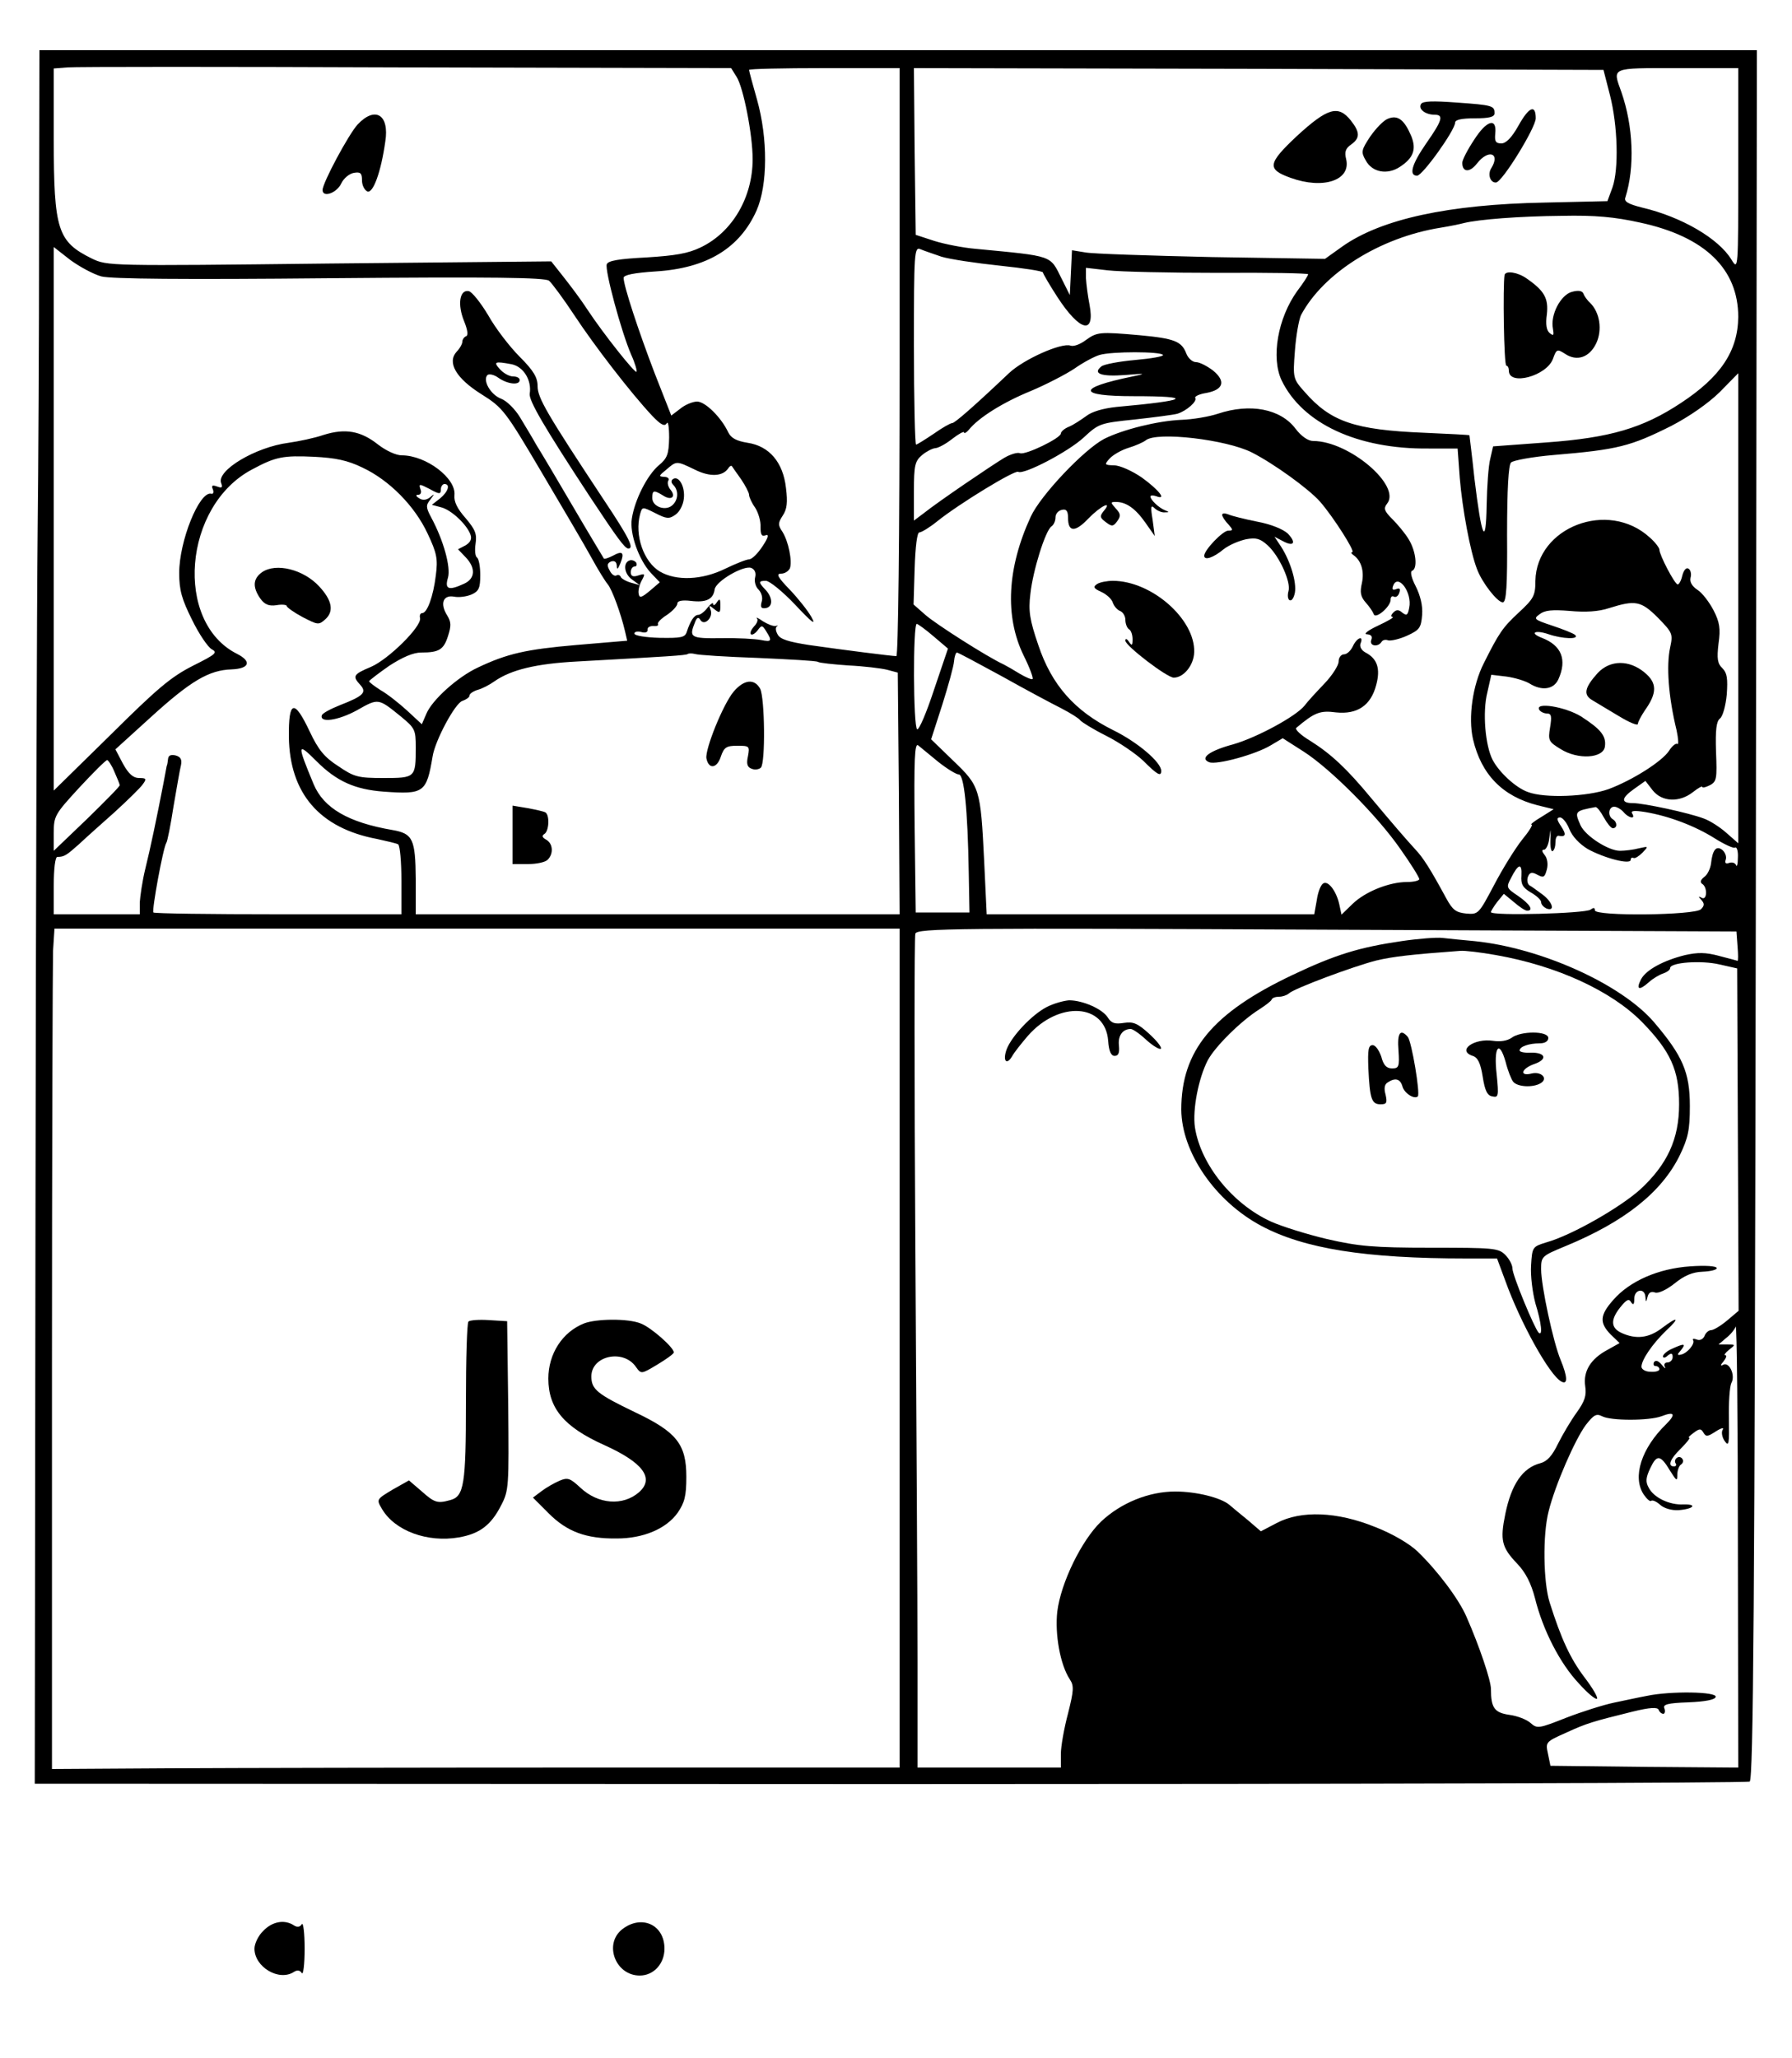 <?xml version="1.0" standalone="no"?>
<!DOCTYPE svg PUBLIC "-//W3C//DTD SVG 20010904//EN"
 "http://www.w3.org/TR/2001/REC-SVG-20010904/DTD/svg10.dtd">
<svg version="1.0" xmlns="http://www.w3.org/2000/svg"
 width="500pt" height="574pt" viewBox="0 0 500 574"
 preserveAspectRatio="xMidYMid meet">
<g transform="translate(0,574) scale(0.1,-0.1)"
fill="#000000" stroke="none">
<path d="M109 5083 c0 -285 -2 -657 -4 -828 -2 -170 -5 -1025 -6 -1900 l-2
-1590 2386 -1 c1313 0 2392 3 2399 7 10 7 14 484 17 2419 l3 2410 -2396 0
-2396 0 -1 -517z m1946 443 c19 -29 45 -161 45 -230 0 -107 -57 -204 -145
-246 -35 -17 -71 -23 -151 -28 -78 -4 -107 -9 -111 -19 -6 -16 40 -187 68
-252 11 -24 17 -46 15 -48 -4 -5 -91 104 -136 172 -18 28 -49 69 -68 93 l-34
43 -619 -6 c-616 -7 -619 -7 -663 14 -95 47 -106 79 -106 333 l0 197 38 3 c20
2 445 2 944 0 l908 -2 15 -24z m455 -796 c0 -497 -4 -820 -9 -820 -12 0 -146
17 -244 31 -57 9 -80 16 -87 29 -6 10 -7 20 -2 23 4 2 2 3 -4 1 -7 -1 -22 5
-35 13 -13 9 -21 13 -17 8 4 -4 0 -14 -8 -22 -8 -9 -12 -18 -9 -22 4 -3 12 2
19 11 11 15 13 15 24 -3 17 -27 15 -30 -15 -24 -16 3 -65 6 -110 5 -87 -1 -91
2 -74 44 5 14 10 16 15 7 11 -18 36 6 29 27 -6 15 -5 15 10 3 15 -12 17 -11
17 10 0 19 -2 21 -10 9 -5 -8 -10 -10 -10 -5 0 6 -7 1 -16 -10 -8 -11 -20 -20
-26 -20 -11 0 -22 -17 -32 -48 -5 -15 -16 -17 -76 -16 -38 1 -70 6 -70 12 0 5
9 7 20 4 11 -3 18 0 17 7 -1 6 6 10 15 10 10 -1 16 1 14 5 -3 4 9 16 25 26 16
11 29 25 29 32 0 7 13 10 38 7 42 -5 62 4 66 32 3 23 81 68 102 60 10 -4 14
-14 11 -26 -3 -11 1 -27 10 -35 8 -9 12 -23 8 -34 -4 -15 -1 -19 12 -17 21 4
19 31 -3 53 -18 19 -18 23 3 23 10 0 47 -30 82 -67 47 -50 59 -59 45 -34 -10
18 -38 53 -61 77 -33 34 -38 44 -24 44 11 0 21 7 25 15 7 20 -4 75 -21 102
-13 19 -12 25 1 45 12 18 14 37 9 77 -8 72 -47 117 -107 126 -31 5 -46 13 -54
29 -19 41 -64 86 -87 86 -12 0 -34 -9 -47 -20 l-25 -19 -46 117 c-46 120 -87
245 -87 267 0 8 28 14 90 18 143 9 234 65 281 170 31 71 32 200 1 310 -12 42
-22 79 -22 82 0 3 95 5 210 5 l210 0 0 -820z m1982 745 c22 -86 25 -207 7
-258 l-14 -38 -175 -4 c-269 -5 -456 -46 -564 -122 l-49 -35 -316 5 c-174 4
-333 9 -353 13 l-37 6 -3 -63 -3 -62 -23 46 c-33 66 -21 62 -240 83 -35 3 -86
13 -115 22 l-52 17 -3 233 -2 232 962 -2 962 -3 18 -70z m358 -207 c0 -281 0
-283 -19 -252 -36 59 -139 119 -249 145 -40 10 -51 17 -47 28 27 85 22 199
-11 294 -25 70 -32 67 156 67 l170 0 0 -282z m-273 -149 c180 -39 273 -129
273 -263 -1 -95 -49 -167 -160 -240 -106 -70 -197 -97 -375 -110 l-149 -11 -8
-35 c-5 -19 -9 -77 -10 -129 -2 -119 -14 -92 -34 74 -7 66 -14 120 -14 121 0
1 -57 4 -127 7 -194 8 -260 31 -332 113 -33 37 -34 39 -28 115 3 42 11 87 17
100 62 117 220 217 390 244 25 4 54 10 65 13 41 10 154 19 273 20 92 2 147 -3
219 -19z m-4294 -150 c28 -7 225 -9 637 -5 457 4 601 2 612 -7 8 -7 40 -50 71
-97 56 -85 157 -216 217 -280 24 -25 34 -30 40 -21 4 8 7 -9 7 -40 -1 -46 -5
-57 -29 -77 -32 -27 -67 -96 -75 -148 -7 -41 19 -115 53 -152 l25 -26 -28 -24
c-23 -19 -29 -21 -31 -8 -2 8 2 25 8 36 11 20 10 21 -9 15 -15 -5 -21 -2 -21
9 0 9 5 16 11 16 5 0 7 5 4 11 -4 5 -12 8 -18 6 -19 -6 -16 -37 6 -53 l22 -16
-25 7 c-14 4 -27 12 -28 16 -2 5 -8 7 -12 4 -5 -3 -14 3 -19 14 -8 14 -7 20 4
25 10 3 15 -1 16 -12 0 -12 3 -10 10 7 12 30 6 36 -21 21 -12 -6 -23 -10 -25
-8 -1 2 -40 66 -85 143 -45 77 -92 156 -104 175 -11 20 -32 54 -45 76 -14 23
-37 46 -53 52 -29 11 -52 51 -38 66 5 4 19 1 31 -8 26 -18 59 -21 59 -6 0 6
-8 10 -18 10 -11 0 -27 9 -37 20 -19 21 -15 23 33 14 33 -7 56 -45 50 -82 -3
-19 41 -94 167 -286 78 -118 98 -145 108 -146 17 0 3 29 -67 134 -160 242
-186 286 -186 319 0 24 -11 43 -50 82 -28 28 -68 80 -88 116 -21 35 -45 65
-54 67 -26 5 -32 -38 -13 -84 10 -25 12 -40 5 -42 -5 -2 -10 -9 -10 -15 0 -6
-7 -19 -16 -28 -27 -30 -2 -74 70 -119 59 -37 66 -46 167 -217 58 -98 121
-205 139 -238 18 -33 39 -67 46 -75 12 -15 36 -80 48 -131 l6 -26 -142 -12
c-140 -12 -193 -24 -275 -63 -56 -26 -127 -90 -143 -128 l-13 -30 -41 38 c-23
21 -56 47 -74 57 -17 11 -32 22 -32 25 1 3 26 22 56 43 37 24 67 37 89 37 50
0 63 8 75 46 9 28 9 39 -2 57 -21 33 -12 58 18 53 14 -3 36 0 50 6 20 9 24 18
24 54 0 24 -4 45 -9 49 -5 3 -7 20 -4 39 4 27 -1 39 -28 71 -23 26 -33 46 -31
64 5 47 -79 111 -147 111 -16 0 -44 13 -66 30 -48 38 -91 46 -152 27 -26 -9
-70 -18 -98 -22 -92 -12 -201 -77 -188 -112 5 -13 2 -15 -11 -10 -14 5 -17 3
-12 -8 3 -8 1 -14 -5 -12 -33 7 -89 -132 -89 -221 0 -48 7 -73 36 -131 19 -39
44 -76 55 -82 17 -9 11 -14 -53 -46 -61 -31 -99 -63 -230 -193 l-158 -155 0
758 0 758 46 -36 c26 -19 65 -40 87 -46z m2344 55 c23 -7 96 -18 163 -25 66
-7 120 -15 120 -19 0 -3 18 -34 40 -68 63 -97 106 -107 90 -22 -5 25 -9 58
-10 74 l0 29 61 -7 c34 -4 174 -7 310 -7 137 1 249 -1 249 -4 0 -3 -13 -24
-30 -46 -55 -76 -74 -187 -44 -250 58 -120 211 -192 410 -190 l81 0 6 -82 c7
-85 29 -205 48 -254 14 -38 57 -93 72 -93 10 0 13 45 12 189 0 128 4 194 11
201 6 6 60 16 120 21 178 15 213 24 327 81 50 26 102 62 135 94 l52 53 0 -656
0 -655 -33 29 c-18 16 -46 34 -63 40 -42 16 -168 43 -198 43 -34 0 -33 14 4
40 l31 22 20 -26 c26 -33 75 -35 113 -5 14 11 26 18 26 14 0 -3 9 -1 21 5 19
10 20 19 17 93 -2 62 1 85 11 93 8 6 16 36 19 67 3 44 1 60 -12 73 -14 13 -16
27 -11 69 6 42 3 60 -14 93 -12 23 -32 49 -45 57 -15 10 -22 22 -19 34 3 10 0
22 -6 25 -6 4 -13 -4 -17 -19 -3 -14 -9 -25 -13 -25 -8 0 -51 82 -51 97 0 5
-12 21 -27 34 -116 106 -316 29 -319 -121 0 -42 -5 -50 -47 -89 -44 -41 -54
-55 -97 -141 -31 -61 -44 -151 -30 -212 23 -98 82 -159 180 -184 l45 -11 -35
-22 c-19 -11 -31 -21 -27 -21 5 0 -7 -19 -26 -42 -19 -24 -54 -80 -78 -126
-43 -81 -44 -83 -78 -80 -29 3 -38 10 -56 43 -44 81 -64 113 -87 137 -30 33
-61 69 -123 143 -67 81 -111 122 -168 158 -27 16 -45 33 -40 37 51 43 66 49
111 43 59 -6 97 19 112 77 12 45 3 73 -30 90 -11 6 -17 16 -14 25 10 24 -10
17 -21 -7 -6 -13 -17 -23 -25 -23 -8 0 -15 -9 -15 -20 0 -11 -18 -39 -40 -62
-22 -23 -47 -50 -55 -61 -24 -30 -133 -89 -199 -108 -67 -18 -95 -39 -67 -50
21 -8 131 22 173 48 l32 19 58 -37 c75 -48 206 -179 271 -273 29 -41 52 -78
52 -83 0 -4 -15 -8 -34 -8 -50 0 -117 -27 -152 -61 l-31 -30 -6 28 c-8 37 -31
68 -45 59 -7 -4 -15 -25 -18 -47 l-7 -39 -457 0 -457 0 -7 148 c-10 203 -12
209 -86 280 l-62 60 31 96 c17 54 32 108 33 122 1 13 5 24 8 24 3 0 59 -30
125 -66 66 -37 141 -77 167 -90 25 -13 49 -28 52 -33 4 -5 36 -25 72 -43 36
-18 83 -50 104 -70 39 -39 50 -45 50 -28 0 24 -66 80 -133 113 -109 54 -173
127 -210 238 -24 70 -28 95 -22 143 7 65 42 177 59 188 6 4 11 15 11 25 0 10
8 19 18 21 12 3 17 -3 17 -22 0 -41 20 -41 57 -2 34 35 69 52 42 20 -11 -14
-10 -18 6 -30 17 -13 21 -13 32 2 11 15 10 21 -4 36 -15 17 -15 18 1 18 28 0
54 -18 82 -58 l26 -37 -6 45 c-6 36 -5 43 5 33 7 -7 20 -13 29 -12 13 0 13 1
0 6 -17 7 -40 29 -40 38 0 4 7 4 16 1 31 -12 7 18 -40 52 -26 18 -61 34 -77
34 -28 1 -28 2 -13 19 9 10 33 24 53 30 20 6 42 16 48 21 31 25 225 2 296 -34
61 -31 158 -101 190 -137 36 -41 100 -141 90 -141 -4 0 -3 -4 3 -8 22 -15 31
-45 24 -78 -6 -26 -4 -38 11 -55 10 -11 20 -26 22 -32 5 -15 47 21 47 40 0 8
4 12 9 9 5 -3 12 1 15 10 4 11 2 15 -8 11 -10 -4 -13 -1 -9 9 13 36 54 -18 45
-61 -4 -21 -7 -23 -19 -14 -10 9 -17 9 -25 1 -7 -7 -8 -12 -2 -13 5 0 -13 -11
-41 -24 -28 -13 -42 -24 -31 -24 12 -1 16 -6 12 -16 -6 -17 19 -21 29 -5 3 5
11 7 18 4 7 -2 31 3 53 13 35 16 39 22 42 58 2 26 -5 54 -18 80 -12 23 -16 41
-10 43 16 6 11 54 -9 87 -10 17 -31 42 -46 57 -23 23 -25 30 -15 43 41 50
-106 175 -206 175 -14 0 -33 13 -49 34 -42 56 -127 72 -217 42 -24 -8 -70 -16
-103 -17 -66 -3 -162 -27 -214 -53 -57 -30 -178 -158 -205 -217 -66 -143 -73
-278 -20 -387 17 -34 28 -64 25 -66 -3 -2 -19 5 -36 15 -16 10 -37 22 -45 26
-44 20 -190 113 -218 138 l-33 29 3 100 c2 62 7 101 13 101 6 0 29 14 50 31
61 49 217 144 226 138 15 -9 140 56 183 96 42 39 46 40 142 50 54 6 108 13
119 16 26 8 56 35 50 44 -3 4 11 11 31 14 48 9 55 33 18 63 -16 12 -37 23 -47
23 -10 0 -22 11 -27 24 -13 34 -33 42 -130 51 -113 10 -119 9 -151 -14 -16
-12 -34 -18 -42 -15 -25 9 -131 -38 -172 -77 -96 -91 -151 -139 -158 -139 -5
0 -28 -13 -52 -30 -24 -16 -46 -30 -49 -30 -3 0 -6 124 -6 276 0 259 1 276 18
269 9 -4 36 -13 59 -21z m618 -274 c2 -4 -32 -10 -77 -14 -45 -4 -88 -12 -95
-18 -25 -20 -1 -29 66 -24 58 5 61 4 21 -4 -156 -32 -155 -55 3 -55 172 0 153
-12 -48 -30 -37 -4 -69 -13 -85 -26 -14 -10 -35 -24 -47 -29 -13 -5 -23 -14
-23 -19 0 -13 -99 -61 -114 -55 -7 3 -27 -3 -44 -13 -35 -21 -184 -122 -224
-154 l-28 -21 0 82 c0 73 3 84 23 101 12 10 28 18 36 19 8 0 29 11 48 26 18
14 33 22 33 18 0 -4 6 -1 13 7 27 34 96 77 172 108 43 18 99 47 123 63 24 17
56 34 70 38 33 10 171 10 177 0z m-2234 -314 c75 -35 146 -107 182 -184 26
-55 29 -71 23 -117 -7 -58 -24 -105 -38 -105 -5 0 -8 -6 -6 -14 5 -23 -88
-115 -137 -136 -50 -21 -52 -26 -30 -50 19 -21 10 -31 -57 -57 -25 -10 -48
-22 -50 -28 -7 -22 45 -15 98 14 60 34 59 34 122 -17 40 -33 42 -37 42 -87 0
-84 -1 -85 -90 -85 -71 0 -82 3 -126 33 -39 25 -56 46 -80 97 -43 91 -59 87
-58 -15 2 -158 86 -255 246 -285 27 -6 54 -12 59 -15 5 -4 9 -49 9 -101 l0
-94 -343 0 c-189 0 -346 2 -349 5 -5 5 27 180 36 194 3 4 12 49 20 101 9 52
18 105 21 116 3 16 -1 23 -15 27 -13 3 -20 0 -21 -9 -1 -8 -2 -17 -4 -21 -1
-5 -5 -26 -9 -48 -18 -93 -37 -184 -51 -240 -8 -33 -14 -75 -15 -92 l0 -33
-120 0 -120 0 0 80 c0 47 4 80 10 80 19 0 25 4 60 35 19 18 64 58 100 90 36
33 71 67 78 77 12 16 10 18 -10 18 -16 0 -29 11 -45 40 l-21 40 98 89 c112
102 163 132 226 134 50 2 57 22 16 43 -177 88 -151 414 42 515 65 35 86 39
172 35 60 -3 94 -10 135 -30z m928 -6 c42 -21 78 -19 93 4 4 6 8 8 10 6 2 -3
13 -19 26 -37 12 -18 22 -37 22 -43 0 -6 7 -22 17 -36 9 -14 16 -38 15 -54 0
-21 3 -27 14 -23 10 4 8 -6 -8 -30 -13 -20 -29 -36 -37 -37 -8 0 -38 -12 -67
-26 -65 -32 -137 -35 -183 -8 -45 27 -71 101 -55 160 6 21 6 21 42 3 31 -16
39 -17 56 -5 12 8 22 27 24 45 4 34 -14 65 -30 55 -6 -4 -6 -10 1 -17 15 -15
14 -42 -4 -57 -19 -16 -55 -3 -55 21 0 22 4 23 30 7 23 -15 37 -4 21 16 -7 8
-10 20 -6 26 3 5 -2 10 -12 10 -16 1 -15 3 6 20 29 25 28 25 80 0z m-709 -55
c0 8 5 15 10 15 17 0 11 -21 -12 -40 l-23 -18 26 -7 c28 -7 72 -48 82 -77 4
-12 -1 -21 -14 -29 l-21 -11 21 -22 c29 -30 27 -60 -4 -74 -43 -20 -55 -16
-45 17 8 29 -12 103 -47 168 -15 28 -15 34 -2 50 12 16 12 17 -1 6 -10 -8 -21
-9 -30 -3 -10 6 -11 10 -3 10 7 0 10 7 6 16 -5 15 -3 15 26 0 27 -15 31 -15
31 -1z m3396 -358 c41 -42 42 -45 34 -83 -11 -50 -5 -137 18 -231 5 -24 6 -41
2 -38 -4 3 -15 -6 -23 -19 -20 -30 -102 -82 -169 -107 -59 -21 -178 -26 -225
-8 -34 12 -80 55 -98 89 -21 40 -29 134 -15 189 l11 49 42 -5 c23 -3 52 -12
64 -19 35 -22 68 -17 81 11 25 55 9 95 -46 116 -36 14 -19 23 19 10 38 -13 87
-15 74 -2 -6 5 -34 16 -64 26 -51 17 -53 19 -35 32 14 11 35 13 84 9 44 -4 80
-2 110 8 73 23 89 20 136 -27z m-2021 -52 l40 -34 -39 -115 c-21 -64 -42 -113
-47 -110 -11 6 -12 294 -1 294 4 -1 25 -16 47 -35z m-491 -60 c88 -4 164 -8
168 -11 4 -3 43 -7 85 -10 43 -2 92 -8 108 -12 l30 -8 3 -337 2 -337 -675 0
-675 0 0 98 c-1 112 -8 127 -65 137 -123 21 -192 61 -220 128 -47 113 -46 118
8 64 56 -56 107 -79 188 -85 112 -8 119 -3 136 98 7 45 63 149 83 155 11 4 20
10 20 15 0 5 10 12 23 16 12 3 33 14 47 24 46 32 116 49 230 55 252 14 305 17
309 21 3 2 12 2 20 0 9 -3 88 -8 175 -11z m504 -290 c24 -19 50 -35 57 -35 15
0 25 -95 28 -275 l2 -110 -75 0 -75 0 -3 238 c-2 191 0 236 10 228 7 -6 33
-27 56 -46z m-2299 -27 c8 -18 15 -35 15 -38 1 -3 -41 -45 -91 -94 l-93 -89 0
50 c0 47 3 52 71 126 39 42 74 77 78 77 3 0 13 -15 20 -32z m4156 -128 c9 -16
20 -30 25 -30 13 0 13 17 0 25 -15 9 -12 35 4 35 7 0 19 -7 26 -15 14 -17 35
-21 24 -4 -5 8 6 9 37 4 66 -11 139 -39 193 -73 27 -17 53 -29 57 -26 5 3 9
-10 8 -28 0 -18 -3 -28 -5 -21 -3 7 -12 9 -20 6 -9 -3 -12 0 -9 9 3 8 -1 20
-9 27 -17 14 -28 1 -32 -38 -2 -14 -10 -31 -19 -37 -10 -8 -12 -14 -6 -19 16
-9 14 -48 -1 -39 -10 5 -10 4 -1 -6 9 -10 9 -16 -1 -26 -17 -17 -296 -20 -296
-3 0 8 -4 8 -12 2 -14 -11 -278 -18 -278 -7 0 3 8 16 18 29 l18 22 28 -23 c15
-13 31 -24 37 -24 19 0 8 18 -25 41 -33 22 -34 24 -20 50 20 40 31 43 29 7 -2
-24 4 -34 26 -47 16 -9 29 -21 29 -27 0 -7 7 -14 15 -18 25 -9 17 18 -11 39
-15 11 -31 23 -37 26 -5 4 -7 14 -4 23 5 13 11 15 27 6 17 -9 20 -7 26 15 4
15 1 32 -6 40 -8 10 -9 15 -2 15 6 0 13 15 15 33 4 29 4 29 3 -5 -1 -20 2 -34
6 -32 5 3 8 14 8 25 0 10 3 18 8 18 21 -4 23 3 8 26 -13 19 -13 25 -3 25 7 0
19 -15 26 -33 8 -20 28 -41 51 -55 45 -25 120 -45 120 -30 0 5 3 7 8 5 4 -2
15 5 25 15 17 18 17 18 -10 12 -15 -4 -39 -7 -53 -7 -32 0 -96 41 -110 71 -17
39 -17 40 42 51 4 0 14 -12 23 -29z m-1965 -1480 l0 -1170 -857 0 c-472 0
-1004 -1 -1183 -2 l-325 -2 0 1110 c0 610 2 1137 3 1172 l4 62 1179 0 1179 0
0 -1170z m2338 1121 c2 -23 2 -41 0 -41 -2 1 -25 7 -52 14 -37 10 -59 10 -95
2 -60 -15 -108 -41 -122 -67 -15 -29 -6 -33 21 -9 12 11 31 22 41 25 11 4 19
10 19 15 0 16 88 22 138 10 l49 -11 2 -478 2 -477 -32 -27 c-18 -15 -38 -27
-45 -27 -6 0 -15 -7 -18 -16 -4 -9 -13 -14 -22 -10 -8 3 -13 2 -10 -2 6 -10
-16 -36 -33 -40 -12 -3 -12 0 -1 12 15 19 10 20 -25 4 -14 -6 -25 -16 -25 -21
0 -5 6 -5 13 2 10 8 14 7 14 -4 0 -8 -7 -15 -14 -15 -8 0 -11 -5 -8 -12 4 -7
0 -5 -8 5 -10 12 -17 14 -22 8 -3 -6 -1 -11 4 -11 6 0 11 -4 11 -9 0 -5 -11
-8 -25 -7 -14 0 -25 7 -25 14 0 19 30 63 68 100 41 38 34 42 -12 7 -36 -27
-71 -31 -111 -13 -31 14 -32 37 -4 72 17 21 24 25 30 14 6 -9 9 -7 9 10 0 26
29 31 31 5 1 -16 2 -16 6 0 3 12 10 16 21 12 9 -3 31 7 54 25 27 22 50 32 78
33 22 1 40 5 40 10 0 6 -32 8 -74 5 -89 -6 -169 -41 -215 -94 -37 -42 -39 -63
-7 -96 l25 -24 -34 -19 c-47 -25 -68 -60 -62 -101 4 -26 -1 -42 -24 -74 -16
-22 -39 -61 -52 -87 -16 -33 -30 -49 -49 -54 -50 -13 -81 -59 -98 -142 -15
-73 -10 -93 33 -138 24 -25 39 -55 50 -97 22 -89 70 -182 122 -237 24 -27 47
-46 51 -43 3 4 -13 31 -36 61 -39 52 -64 106 -96 207 -18 56 -20 190 -3 255
18 73 74 201 104 241 22 28 29 32 45 24 24 -13 131 -13 166 0 36 14 41 6 13
-22 -69 -67 -95 -147 -63 -196 9 -13 18 -21 21 -18 4 3 15 -2 25 -11 11 -10
32 -16 51 -15 42 3 55 17 14 16 -39 -2 -83 19 -97 47 -9 16 -8 28 5 55 18 38
28 37 56 -10 17 -27 19 -28 19 -9 0 12 5 25 10 28 6 4 8 11 4 16 -3 5 -10 7
-15 3 -5 -3 -7 -10 -4 -15 4 -5 1 -9 -4 -9 -19 0 -12 20 19 50 17 17 27 30 23
30 -4 0 2 6 13 14 16 12 20 12 27 0 7 -12 12 -11 35 4 14 9 23 11 19 5 -5 -7
-2 -22 5 -32 12 -17 13 -9 12 62 -1 45 2 90 7 100 12 22 -7 61 -24 50 -7 -4
-7 0 2 10 7 9 10 17 5 17 -5 0 0 7 10 15 19 15 19 15 -5 15 l-24 0 21 18 c12
9 24 24 27 32 3 8 6 -265 6 -608 l1 -622 -262 2 -262 3 -7 34 c-7 32 -6 33 50
58 59 27 73 31 186 59 49 12 70 13 73 5 2 -6 8 -11 13 -11 4 0 6 7 3 15 -5 11
8 15 67 17 46 2 74 7 76 15 5 15 -126 17 -192 3 -22 -4 -63 -13 -92 -19 -29
-6 -89 -25 -133 -42 -76 -30 -81 -31 -99 -15 -11 10 -37 20 -59 23 -42 6 -52
19 -52 72 0 24 -32 119 -68 201 -21 49 -80 128 -137 183 -22 21 -69 49 -118
68 -106 43 -207 47 -275 11 l-44 -23 -36 31 c-21 17 -44 36 -52 43 -24 20 -92
37 -151 37 -74 0 -152 -32 -207 -84 -54 -52 -112 -170 -122 -251 -7 -63 8
-148 35 -189 12 -18 11 -31 -5 -95 -11 -41 -20 -92 -20 -113 l0 -38 -200 0
-200 0 0 293 c0 160 -3 680 -6 1155 -3 474 -3 870 0 878 6 15 112 16 1149 11
l1142 -5 3 -41z"/>
<path d="M998 5393 c-25 -27 -98 -163 -98 -183 0 -22 39 -9 52 18 7 15 23 28
36 30 18 3 22 -1 22 -21 0 -14 7 -27 15 -31 16 -6 38 54 50 139 12 75 -28 100
-77 48z"/>
<path d="M3965 5450 c-9 -14 12 -30 38 -30 26 0 21 -16 -23 -79 -41 -59 -50
-91 -26 -91 15 0 106 127 106 148 0 8 18 12 55 12 41 0 55 4 55 14 0 21 -5 23
-106 30 -67 5 -94 4 -99 -4z"/>
<path d="M4237 5390 c-19 -34 -35 -50 -48 -50 -16 0 -19 6 -17 27 5 46 -24 38
-59 -17 -18 -27 -33 -56 -33 -64 0 -27 21 -28 41 -2 32 41 66 29 40 -13 -11
-17 -3 -41 13 -40 17 0 111 153 111 179 0 40 -19 32 -48 -20z"/>
<path d="M3619 5361 c-82 -77 -85 -93 -18 -117 91 -33 169 -7 155 52 -5 20 -2
30 14 41 25 18 25 34 -1 67 -35 44 -65 35 -150 -43z"/>
<path d="M3873 5409 c-12 -4 -34 -27 -50 -50 -25 -38 -26 -43 -12 -67 18 -33
60 -40 94 -18 39 25 48 50 32 88 -19 44 -37 58 -64 47z"/>
<path d="M4198 4973 c-5 -28 -2 -253 5 -253 4 0 7 -6 7 -14 0 -43 105 -15 123
33 10 28 12 28 34 14 33 -22 68 -10 87 30 17 37 10 85 -17 112 -9 8 -17 20
-19 26 -3 8 -14 10 -32 5 -31 -8 -61 -64 -53 -103 3 -18 2 -21 -9 -12 -9 7
-12 25 -8 52 5 45 -7 66 -56 100 -25 18 -59 23 -62 10z"/>
<path d="M3410 4304 c0 -4 7 -16 17 -26 14 -16 14 -18 0 -18 -15 0 -67 -54
-67 -70 0 -14 25 -6 54 18 15 12 44 24 63 28 28 5 39 2 60 -17 33 -30 66 -104
58 -128 -3 -11 -2 -22 3 -25 6 -3 12 6 15 21 5 29 -12 87 -39 129 l-18 27 23
-12 c31 -17 39 -5 14 21 -13 12 -47 26 -85 33 -35 7 -71 16 -80 20 -10 4 -18
4 -18 -1z"/>
<path d="M3061 4111 c-12 -8 -10 -12 12 -22 15 -7 29 -20 32 -30 3 -9 12 -20
20 -23 8 -3 15 -14 15 -25 0 -11 5 -23 10 -26 6 -3 10 -16 10 -28 0 -18 -2
-19 -10 -7 -6 9 -10 10 -10 3 0 -14 116 -103 135 -103 28 0 56 35 57 71 3 92
-119 199 -227 199 -16 0 -37 -4 -44 -9z"/>
<path d="M731 4144 c-25 -18 -27 -41 -5 -73 12 -17 24 -22 45 -19 16 3 29 1
29 -2 0 -4 20 -18 44 -31 43 -22 45 -23 64 -6 24 22 19 52 -17 91 -44 48 -121
67 -160 40z"/>
<path d="M4458 3863 c-37 -41 -41 -61 -15 -76 12 -7 46 -28 75 -45 28 -17 52
-27 52 -21 0 5 9 22 19 37 35 49 35 77 0 106 -43 36 -96 36 -131 -1z"/>
<path d="M4295 3760 c3 -5 13 -10 21 -10 13 0 14 -8 9 -39 -6 -36 -4 -40 29
-60 49 -31 120 -26 124 7 4 29 -11 48 -67 84 -44 27 -130 41 -116 18z"/>
<path d="M2047 3811 c-30 -36 -80 -161 -76 -186 6 -31 29 -29 40 4 9 27 16 31
46 31 34 0 35 -1 30 -29 -5 -21 -2 -31 10 -35 9 -4 21 -2 26 3 13 13 11 194
-2 220 -16 29 -45 26 -74 -8z"/>
<path d="M1430 3411 l0 -81 43 0 c24 0 48 5 55 12 17 17 15 45 -4 56 -11 6
-13 11 -5 16 13 8 15 52 3 60 -5 3 -28 8 -50 12 l-42 7 0 -82z"/>
<path d="M1307 2054 c-4 -4 -7 -105 -7 -225 0 -229 -5 -263 -44 -273 -36 -10
-44 -7 -80 25 l-35 30 -46 -26 c-45 -27 -45 -27 -29 -54 36 -61 127 -94 214
-79 58 10 90 34 118 89 22 42 22 52 20 279 l-3 235 -50 3 c-28 2 -54 0 -58 -4z"/>
<path d="M1630 2049 c-61 -24 -100 -85 -100 -154 0 -83 44 -135 155 -185 109
-49 142 -93 98 -132 -45 -39 -114 -34 -164 13 -28 26 -35 29 -58 19 -14 -6
-37 -19 -50 -29 l-24 -18 44 -44 c51 -51 104 -71 190 -70 74 0 138 27 170 72
19 28 24 46 24 100 0 91 -27 125 -143 180 -106 51 -122 64 -122 100 0 58 89
77 124 27 15 -21 15 -21 60 6 25 15 46 30 46 34 0 14 -65 71 -93 81 -35 14
-123 13 -157 0z"/>
<path d="M3910 3115 c-116 -17 -183 -37 -303 -94 -224 -106 -311 -211 -311
-376 1 -119 94 -255 223 -324 120 -64 291 -91 572 -91 l86 0 23 -62 c42 -117
123 -263 156 -281 19 -11 18 13 -2 61 -20 48 -54 205 -54 252 0 36 2 37 67 64
165 68 269 150 320 254 23 48 28 70 28 137 0 94 -20 140 -100 234 -91 106
-315 207 -500 226 -33 3 -73 7 -90 9 -16 2 -68 -2 -115 -9z m265 -39 c170 -30
321 -100 406 -186 80 -82 104 -134 104 -230 0 -97 -33 -168 -109 -238 -56 -50
-190 -127 -261 -147 -39 -12 -40 -13 -43 -64 -2 -29 4 -76 12 -106 17 -55 21
-93 9 -82 -12 13 -73 160 -73 179 0 10 -9 27 -20 38 -19 19 -33 20 -207 20
-162 0 -202 4 -290 24 -55 13 -126 35 -157 49 -107 49 -196 159 -212 263 -7
49 10 137 36 187 21 39 93 110 144 142 17 11 33 23 34 27 2 5 11 8 21 8 9 0
21 4 27 9 14 14 181 76 244 92 46 11 98 17 235 27 11 1 56 -4 100 -12z"/>
<path d="M3902 2810 c3 -45 1 -50 -18 -50 -15 0 -24 9 -30 33 -6 17 -16 32
-24 32 -12 0 -14 -13 -12 -65 4 -85 9 -100 34 -100 17 0 19 4 14 27 -5 17 -3
29 6 34 21 14 35 10 41 -11 5 -19 33 -37 43 -28 7 8 -17 152 -28 166 -21 24
-30 11 -26 -38z"/>
<path d="M4217 2845 c-12 -8 -31 -11 -51 -8 -53 8 -102 -27 -57 -42 14 -4 22
-20 28 -58 6 -39 13 -53 27 -55 17 -4 18 1 12 61 -9 77 7 99 25 35 6 -24 16
-49 21 -55 12 -15 56 -17 77 -4 21 13 2 33 -25 27 -35 -9 -30 13 6 26 39 13
33 33 -9 32 -17 -1 -31 2 -31 6 0 11 26 20 56 20 15 0 24 6 24 15 0 20 -78 20
-103 0z"/>
<path d="M2920 2931 c-42 -22 -97 -81 -111 -117 -12 -32 -1 -47 15 -20 6 11
26 36 44 57 86 98 216 91 224 -14 2 -29 8 -42 18 -42 11 0 14 9 12 29 -3 27
10 46 33 46 6 0 26 -14 44 -31 18 -16 36 -27 40 -24 3 4 -11 22 -33 42 -32 29
-44 34 -70 30 -25 -4 -35 -1 -45 15 -15 24 -70 48 -108 48 -15 -1 -44 -9 -63
-19z"/>
<path d="M735 355 c-14 -13 -25 -36 -25 -50 0 -51 68 -92 110 -65 9 6 17 5 22
-3 4 -7 8 24 8 68 0 44 -4 75 -8 68 -5 -8 -13 -9 -22 -3 -26 17 -60 11 -85
-15z"/>
<path d="M1736 359 c-52 -41 -19 -129 49 -129 39 0 69 33 69 75 0 67 -64 96
-118 54z"/>
</g>
</svg>

